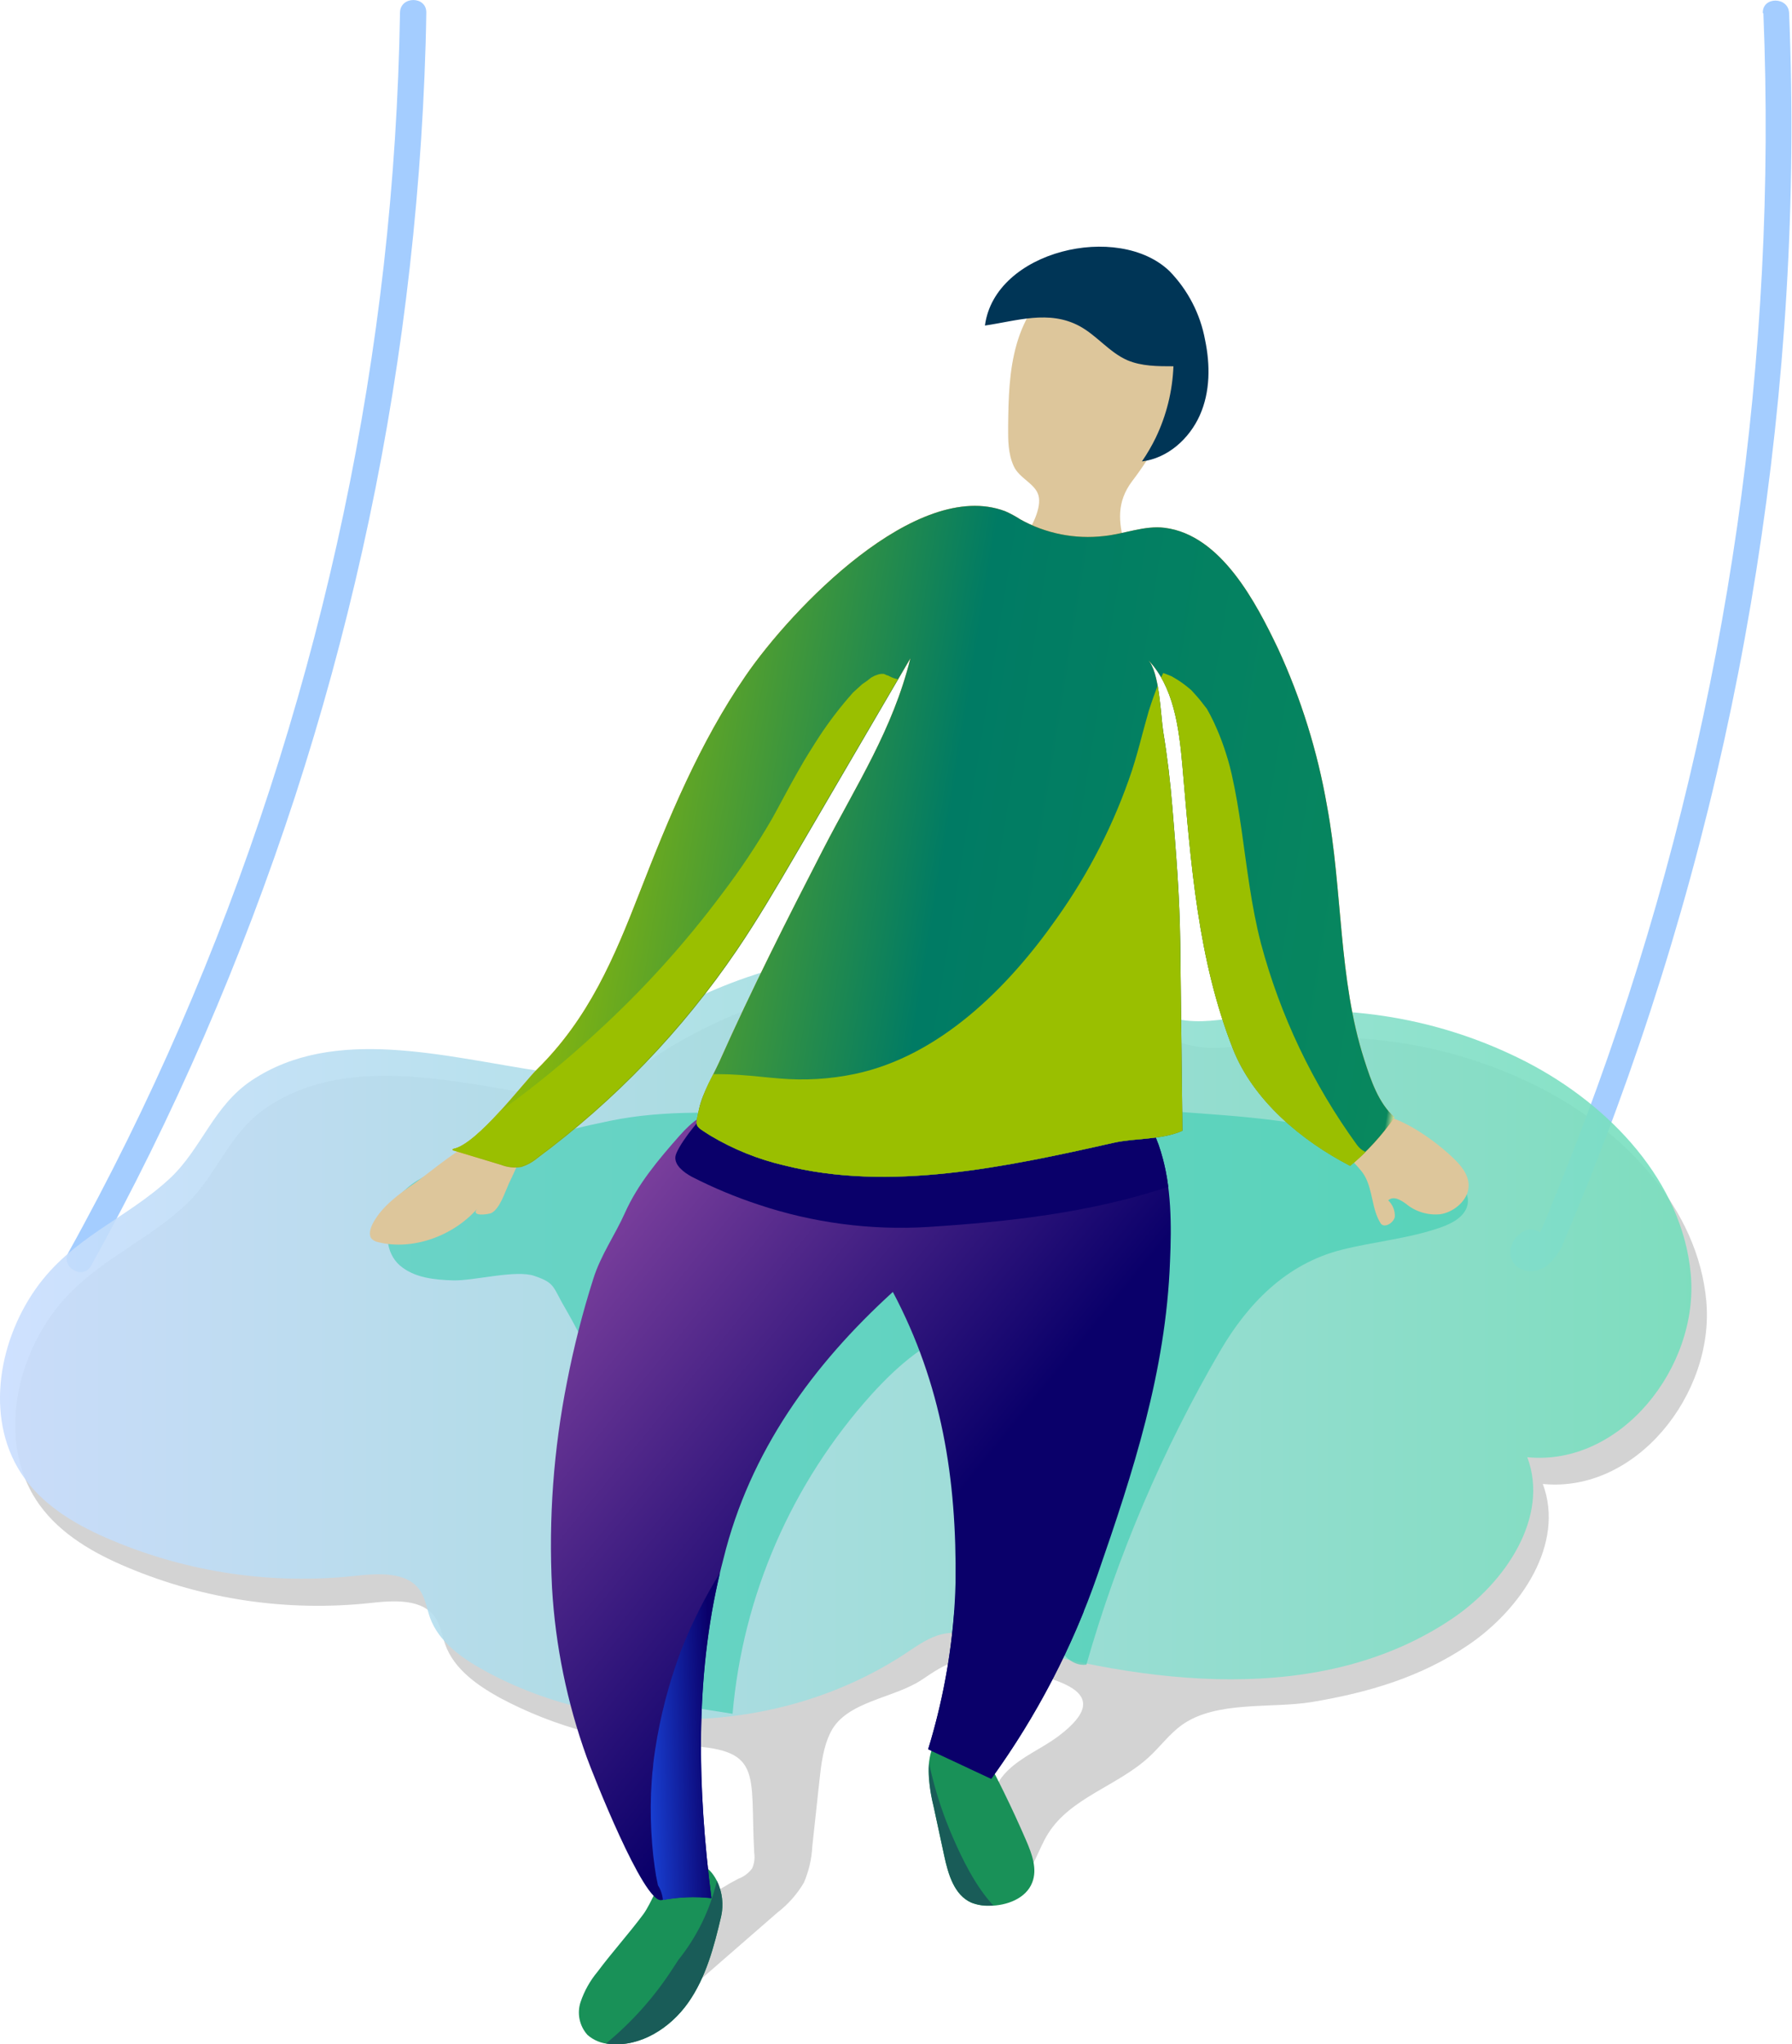 <svg width="371" height="423" viewBox="0 0 371 423" fill="none" xmlns="http://www.w3.org/2000/svg">
<path d="M244.756 80.056C242.396 87.099 238.879 93.709 234.345 99.621C231.197 103.863 231.524 107.955 232.831 112.606C230.365 113.983 227.54 114.602 224.717 114.383C222.046 114.139 219.409 113.609 216.854 112.8C215.225 112.463 213.684 111.8 212.324 110.851C213.674 108.881 215.667 105.058 215.003 102.549C214.338 100.041 211.028 99.018 209.862 96.433C208.697 93.849 208.697 91.05 208.719 88.229C208.773 82.49 208.904 76.686 210.494 71.162C212.084 65.639 215.319 60.395 220.296 57.466C228.485 52.685 239.3 57.218 244.353 64.508C246.956 68.276 246.531 73.65 245.192 78.506C245.068 79.015 244.923 79.532 244.756 80.056Z" fill="#DDC69B"/>
<path d="M239.278 90.565C241.498 85.937 242.743 80.911 242.937 75.792C239.67 75.792 236.348 75.792 233.386 74.532C229.672 72.907 227.091 69.429 223.519 67.49C217.203 64.066 210.45 66.414 203.916 67.361C205.942 51.835 231.546 45.913 242.131 56.109C245.94 60.026 248.497 64.966 249.482 70.312C250.571 75.501 250.571 81.079 248.393 85.946C246.215 90.813 241.728 94.84 236.414 95.475C237.492 93.912 238.45 92.271 239.278 90.565Z" fill="#003556"/>
<g style="mix-blend-mode:multiply">
<path d="M10.509 272.309C2.483 283.744 0.011 300.1 8.212 311.427C12.622 317.522 19.472 321.441 26.453 324.348C42.275 330.997 59.557 333.525 76.648 331.692C81.505 331.153 87.463 330.733 90.163 334.75C91.252 336.408 91.525 338.475 92.2 340.338C93.997 345.323 98.734 348.672 103.374 351.245C114.919 357.431 127.777 360.836 140.903 361.184C158.241 361.797 155.224 366.427 156.15 383.44C156.304 384.51 156.157 385.602 155.725 386.595C155.003 387.574 154.008 388.322 152.861 388.748C143.111 393.773 135.298 401.823 130.622 411.662C129.076 414.946 128.237 419.554 131.276 421.568L160.974 395.726C163.168 394.037 165.016 391.95 166.42 389.577C167.453 387.188 168.047 384.636 168.173 382.04L169.643 368.463C170.024 364.995 170.427 361.442 172.017 358.33C175.285 351.977 185.086 351.439 190.858 347.563C193.189 346.023 195.519 344.333 198.253 343.687C201.814 342.857 205.506 343.945 209.013 344.979C217.137 347.369 232.21 349.458 219.054 359.299C215.645 361.84 211.529 363.466 208.523 366.47C202.184 372.78 203.306 384.775 210.701 389.793C213.903 387.23 214.828 382.837 217.007 379.381C221.668 371.94 231.437 369.518 237.895 363.542C240.236 361.388 242.142 358.739 244.745 356.887C251.9 351.827 263.259 353.571 271.645 352.171C283.211 350.244 294.101 347.057 303.903 340.435C314.935 332.984 324.029 319.417 319.411 307.056C338.753 308.983 354.98 288.385 353.259 269.24C351.538 250.096 336.531 234.246 319.313 225.309C301.719 216.24 281.693 212.851 262.05 215.618C257.694 216.253 253.207 217.19 248.796 216.695C243.405 216.07 238.548 213.357 233.637 211.074C200.268 195.558 158.186 200.447 129.359 223.177C127.3 224.803 125.22 226.558 122.683 227.247C120.364 227.737 117.966 227.737 115.648 227.247C95.206 224.178 72.423 217.653 55.292 229.088C47.374 234.375 44.978 243.161 38.422 249.32C29.307 257.794 18.035 261.585 10.509 272.309Z" fill="#D3D3D3"/>
</g>
<path d="M365.075 2.756C365.801 20.523 365.703 38.289 364.781 56.056C363.859 73.822 362.149 91.43 359.652 108.881C357.118 126.475 353.793 143.932 349.676 161.254C345.559 178.575 340.666 195.666 334.995 212.528C332.186 220.884 329.187 229.171 326 237.39C324.381 241.575 322.711 245.742 320.99 249.891C320.206 251.797 319.487 253.768 318.551 255.609C318.263 256.193 317.896 256.736 317.462 257.224C316.939 257.784 316.579 257.536 317.298 257.892C318.017 258.247 318.115 258.871 318.115 259.561C318.115 259.259 317.919 259.668 318.115 259.464C318.311 259.259 318.028 259.464 318.039 259.464C317.877 259.575 317.696 259.655 317.505 259.701C317.211 259.701 314.75 257.795 314.88 258.495C315.079 259.18 315.541 259.762 316.168 260.114C316.796 260.466 317.537 260.561 318.235 260.379C318.925 260.178 319.508 259.72 319.862 259.1C320.216 258.481 320.312 257.75 320.13 257.062C320.049 256.616 319.874 256.191 319.616 255.815C319.358 255.44 319.022 255.123 318.632 254.884C318.242 254.645 317.805 254.49 317.35 254.43C316.895 254.369 316.432 254.404 315.991 254.532C315.245 254.814 314.575 255.264 314.036 255.848C313.497 256.431 313.104 257.131 312.887 257.892C312.598 258.721 312.603 259.623 312.902 260.45C313.201 261.276 313.776 261.976 314.532 262.436C315.517 262.919 316.626 263.096 317.715 262.945C318.803 262.793 319.82 262.319 320.631 261.585C322.109 260.199 323.23 258.481 323.898 256.578C324.845 254.36 325.771 252.131 326.697 249.902C328.526 245.445 330.305 240.962 332.033 236.454C338.916 218.429 344.902 200.103 349.992 181.475C355.081 162.847 359.238 144.033 362.462 125.032C365.693 106.052 368.001 86.94 369.388 67.695C370.775 48.45 371.196 29.198 370.651 9.938C370.586 7.527 370.499 5.125 370.401 2.713C370.27 -0.732 364.825 -0.754 364.956 2.713L365.075 2.756Z" fill="#A4CDFF"/>
<path d="M82.812 2.606C82.529 20.049 81.411 37.453 79.458 54.817C77.505 72.045 74.728 89.183 71.127 106.232C67.496 123.395 63.064 140.357 57.829 157.119C52.594 173.88 46.601 190.283 39.849 206.326C33.111 222.37 25.597 238.069 17.305 253.423C16.274 255.347 15.225 257.263 14.158 259.173C12.481 262.22 17.174 264.934 18.863 261.897C27.423 246.457 35.22 230.635 42.256 214.434C49.291 198.233 55.568 181.687 61.086 164.796C66.516 148.106 71.148 131.194 74.982 114.06C78.852 96.789 81.879 79.367 84.065 61.794C86.25 44.222 87.6 26.671 88.116 9.141C88.181 6.988 88.225 4.835 88.258 2.606C88.312 -0.861 82.867 -0.861 82.812 2.606Z" fill="#A4CDFF"/>
<path opacity="0.89" d="M7.362 266.731C-0.664 278.167 -3.136 294.522 5.064 305.85C9.42 311.944 16.325 315.863 23.306 318.771C39.124 325.405 56.398 327.922 73.479 326.082C78.336 325.554 84.293 325.134 86.994 329.14C88.083 330.798 88.356 332.865 89.031 334.739C90.828 339.724 95.565 343.062 100.216 345.635C127.039 360.365 162.151 358.912 187.635 342.018C189.965 340.478 192.296 338.787 195.029 338.141C198.591 337.312 202.282 338.411 205.789 339.433C237.198 348.661 273.627 353.173 300.69 334.9C311.722 327.438 320.816 313.871 316.198 301.521C335.54 303.448 351.767 282.861 350.046 263.706C348.326 244.55 333.329 228.711 316.111 219.785C298.513 210.718 278.484 207.329 258.837 210.094C254.481 210.73 250.005 211.667 245.584 211.171C240.193 210.547 235.336 207.823 230.424 205.54C197.066 190.024 154.974 194.912 126.146 217.642C124.088 219.268 122.008 221.024 119.47 221.723C117.151 222.208 114.754 222.208 112.435 221.723C91.993 218.665 69.221 212.13 52.09 223.565C44.161 228.862 41.776 237.638 35.209 243.797C26.159 252.217 14.898 256.007 7.362 266.731Z" fill="url(#paint0_linear)"/>
<g style="mix-blend-mode:multiply" opacity="0.66">
<path d="M233.201 229.099C209.35 226.461 185.282 228.69 161.323 230.919C149.997 230.09 137.472 229.616 126.353 231.909C115.196 234.184 104.219 237.25 93.507 241.083C90.24 242.257 86.907 243.549 84.293 245.821C81.68 248.093 81.832 248.448 82.453 251.84C79.186 253.993 79.839 259.291 82.769 261.832C85.698 264.373 89.891 264.826 93.79 264.933C98.146 265.062 106.772 262.661 110.66 264.018C115.103 265.547 114.308 266.171 117.259 271.125C122.788 280.686 126.782 291.039 129.097 301.812C132.06 314.657 133.835 327.804 137.897 340.349C139.052 343.913 140.075 349.296 140.968 352.925L151.663 354.615C153.796 330.113 163.876 306.947 180.403 288.568C185.849 282.57 192.209 276.971 200.006 274.764C207.804 272.557 217.366 274.592 221.853 281.311C224.674 285.521 225.12 290.818 225.207 295.868C225.305 307.252 223.596 318.581 220.143 329.441C219.185 332.445 218.085 335.557 218.564 338.68C219.043 341.802 221.755 344.839 224.913 344.462C231.394 321.779 240.693 299.977 252.597 279.555C258.336 269.714 266.319 261.52 277.646 258.634C284.507 256.89 291.673 256.309 298.338 253.95C300.657 253.132 303.162 251.797 303.783 249.45C305.961 240.965 279.53 234.763 273.736 233.514C260.482 230.596 246.662 230.585 233.201 229.099Z" fill="#41CEB3"/>
</g>
<path d="M192.83 362.293C191.664 366.04 192.481 370.078 193.309 373.911L195.487 384.021C196.304 387.812 197.545 392.151 201.117 393.712C202.292 394.167 203.548 394.379 204.809 394.337C208.403 394.337 212.433 392.851 213.707 389.513C214.796 386.735 213.652 383.634 212.476 380.899C209.528 374.072 206.261 367.407 202.675 360.904C202.349 360.21 201.882 359.591 201.302 359.084C199.255 357.555 193.559 359.956 192.83 362.293Z" fill="#199158"/>
<path d="M123.707 407.99C122.152 409.854 120.96 411.986 120.189 414.278C119.813 415.43 119.746 416.659 119.995 417.844C120.243 419.029 120.798 420.13 121.605 421.04C122.883 422.176 124.517 422.845 126.233 422.935C132.626 423.581 138.79 419.619 142.471 414.386C146.152 409.153 147.829 402.789 149.289 396.566C150.89 389.718 145.216 381.244 138.398 387.489C136.22 389.535 135 393.583 133.181 396.103C130.176 400.141 126.745 403.92 123.707 407.99Z" fill="#199158"/>
<path d="M197.196 380.016C195.435 375.966 194.018 371.777 192.96 367.494C192.742 366.611 192.524 365.717 192.328 364.813C192.189 367.863 192.52 370.916 193.308 373.868C194.038 377.238 194.757 380.609 195.487 383.979C196.303 387.769 197.545 392.108 201.117 393.669C202.292 394.124 203.548 394.337 204.809 394.294H205.658C201.89 390.202 199.244 384.722 197.196 380.016Z" fill="#195C58"/>
<path d="M148.417 389.19C147.02 395.151 144.301 400.73 140.456 405.524C140.043 406.17 139.629 406.816 139.204 407.441C135.449 413.234 130.817 418.423 125.471 422.828L126.233 422.935C132.626 423.581 138.79 419.619 142.482 414.386C146.174 409.153 147.829 402.789 149.289 396.566C149.845 394.08 149.538 391.482 148.417 389.19Z" fill="#195C58"/>
<path d="M98.789 250.128C93.627 255.932 85.263 258.742 78.358 257.041C77.851 256.954 77.379 256.726 76.997 256.384C76.256 255.598 76.626 254.23 77.182 253.154C79.088 249.568 82.627 247.048 86.003 244.712C89.379 242.375 106.282 227.796 108.209 235.377C108.895 238.069 106.423 242.505 105.28 245.067C104.539 246.704 103.526 249.934 101.838 250.946C101.207 251.312 97.341 251.818 98.789 250.128Z" fill="#DDC69B"/>
<path d="M301.202 239.953C302.879 241.589 304.469 243.754 303.957 246.241C303.446 248.728 300.777 250.893 298.153 251.248C296.889 251.372 295.613 251.246 294.399 250.876C293.185 250.506 292.058 249.9 291.085 249.094C289.996 248.308 288.514 247.382 287.404 248.373C287.858 248.808 288.215 249.333 288.452 249.914C288.688 250.494 288.799 251.118 288.776 251.743C288.558 253.046 286.663 254.166 285.89 253.207C283.973 250.311 284.256 246.23 282.481 243.226C281.033 240.782 277.755 238.919 277.907 235.689C278.059 232.459 281.414 230.52 284.539 230.585C290.017 230.682 297.728 236.496 301.202 239.953Z" fill="#DDC69B"/>
<path d="M240.323 238.284C239.181 234.422 237.188 230.859 234.486 227.85C234.183 227.435 233.794 227.088 233.345 226.832C232.897 226.576 232.398 226.416 231.883 226.364C230.88 226.538 229.974 227.066 229.335 227.85C217.736 238.715 198.46 239.102 183.485 240.103C174.686 240.696 163.882 240.642 156.825 234.623C154.647 232.803 152.697 230.456 149.92 230.004C146.294 229.412 143.092 232.276 140.663 235.021C136.307 239.953 132.038 245.014 129.381 250.968C127.3 255.609 124.404 259.647 122.846 264.567C120.619 271.561 118.801 278.676 117.401 285.876C114.602 299.921 113.556 314.251 114.286 328.548C114.982 340.516 117.403 352.325 121.474 363.617C122.672 366.923 133.269 393.884 136.95 393.163C140.348 392.498 143.83 392.353 147.274 392.732C144.301 369.335 143.745 345.28 149.79 322.485C155.235 300.369 168.238 282.441 184.847 267.324C194.997 286.468 198.079 306.033 197.828 327.438C197.533 339.123 195.635 350.714 192.187 361.894L205.256 368.01C214.611 355.089 222.011 340.888 227.222 325.856C234.595 304.59 241.38 283.798 242.229 261.025C242.567 253.487 242.534 245.39 240.323 238.284Z" fill="url(#paint1_linear)"/>
<g style="mix-blend-mode:multiply">
<path style="mix-blend-mode:multiply" d="M149.049 325.5C147.525 327.934 146.098 330.432 144.802 333.037C143.985 334.663 143.201 336.268 142.471 337.969C142.145 338.712 141.829 339.476 141.513 340.23C141.339 340.65 141.164 341.081 141.001 341.501L140.816 341.996C138.429 348.453 136.7 355.13 135.654 361.927C135.501 362.906 135.371 363.897 135.251 364.898C135.251 365.264 134.989 367.612 135.098 366.212C134.979 367.838 134.848 369.442 134.783 371.079C134.657 374.555 134.734 378.035 135.011 381.502C135.142 383.171 135.327 384.84 135.567 386.487C135.632 386.961 135.708 387.424 135.784 387.887V387.962C135.926 388.684 136.068 389.394 136.22 390.116C136.8 391.033 137.151 392.074 137.244 393.152C140.554 392.537 143.937 392.41 147.285 392.775C144.453 370.368 143.822 347.39 149.049 325.5Z" fill="url(#paint2_linear)"/>
</g>
<g style="mix-blend-mode:multiply">
<path style="mix-blend-mode:multiply" d="M157.021 249.256C168.286 253.027 180.185 254.599 192.056 253.886C208.893 252.809 225.665 250.946 241.87 245.584C241.564 243.112 241.046 240.67 240.323 238.284C239.181 234.422 237.188 230.859 234.486 227.85C234.183 227.435 233.794 227.088 233.346 226.832C232.897 226.576 232.399 226.416 231.883 226.364C230.88 226.538 229.974 227.066 229.335 227.85C217.736 238.715 198.46 239.102 183.485 240.103C174.686 240.696 163.882 240.642 156.825 234.623C154.146 232.232 150.367 228.238 146.359 230.477C144.595 231.468 140.01 237.584 139.825 239.35C139.64 241.116 141.535 242.58 143.244 243.506C147.678 245.774 152.284 247.697 157.021 249.256Z" fill="url(#paint3_linear)"/>
</g>
<g style="mix-blend-mode:multiply">
<path style="mix-blend-mode:multiply" d="M220.459 335.352C213.086 338.497 204.014 338.109 197.589 333.199C196.836 342.956 195.01 352.603 192.143 361.97L205.212 368.086C213.009 357.315 219.453 345.647 224.401 333.339C223.132 334.093 221.815 334.765 220.459 335.352Z" fill="url(#paint4_linear)"/>
</g>
<path d="M93.866 237.821L93.943 237.702C98.811 236.712 108.449 223.963 111.128 221.325C121.899 210.741 127.159 198.207 132.441 184.63C138.442 169.221 144.824 153.727 154.375 139.826C163.926 125.925 189.769 98.91 208.076 105.769C209.167 106.246 210.216 106.812 211.213 107.459C216.479 110.409 222.561 111.62 228.572 110.915C232.798 110.485 236.958 108.687 241.129 109.214C252.859 110.689 260.112 124.87 264.566 134.162C269.359 144.545 272.775 155.496 274.727 166.745C277.994 184.21 277.057 202.6 282.448 219.29C283.853 223.651 285.367 228.162 288.689 231.199C286.113 234.935 283.027 238.301 279.519 241.202C269.488 236.012 259.48 227.689 255.265 217.018C247.969 198.509 246.553 178.664 244.799 158.454C244.092 150.475 242.992 142.001 237.633 136.488C240.106 139.029 240.258 147.912 240.846 151.563C241.685 156.645 242.284 161.792 242.708 166.982C243.471 176.156 244.233 185.717 244.342 194.977L244.799 233.977C240.323 235.926 235.161 235.43 230.544 236.464C208.033 241.536 184.008 246.618 162.368 241.137C156.993 239.893 151.848 237.821 147.121 235C143.593 232.76 143.931 233.255 144.758 229.347C145.433 226.203 147.601 222.639 148.951 219.656C155.573 204.818 162.946 190.25 170.427 175.736C177.321 162.373 184.836 150.97 188.484 136.208C180.498 149.847 172.511 163.507 164.525 177.189C160.691 183.747 156.836 190.315 152.545 196.635C141.293 213.186 127.303 227.747 111.161 239.705C110.202 240.503 109.091 241.104 107.893 241.471C106.487 241.696 105.046 241.54 103.722 241.019L93.67 237.993L93.866 237.821Z" fill="#FC9E2D"/>
<path d="M93.866 237.821L93.943 237.702C98.811 236.712 108.449 223.963 111.128 221.325C121.899 210.741 127.159 198.207 132.441 184.63C138.442 169.221 144.824 153.727 154.375 139.826C163.926 125.925 189.769 98.91 208.076 105.769C209.167 106.246 210.216 106.812 211.213 107.459C216.479 110.409 222.561 111.62 228.572 110.915C232.798 110.485 236.958 108.687 241.129 109.214C252.859 110.689 260.112 124.87 264.566 134.162C269.359 144.545 272.775 155.496 274.727 166.745C277.994 184.21 277.057 202.6 282.448 219.29C283.853 223.651 285.367 228.162 288.689 231.199C286.113 234.935 283.027 238.301 279.519 241.202C269.488 236.012 259.48 227.689 255.265 217.018C247.969 198.509 246.553 178.664 244.799 158.454C244.092 150.475 242.992 142.001 237.633 136.488C240.106 139.029 240.258 147.912 240.846 151.563C241.685 156.645 242.284 161.792 242.708 166.982C243.471 176.156 244.233 185.717 244.342 194.977L244.799 233.977C240.323 235.926 235.161 235.43 230.544 236.464C208.033 241.536 184.008 246.618 162.368 241.137C156.993 239.893 151.848 237.821 147.121 235C143.593 232.76 143.931 233.255 144.758 229.347C145.433 226.203 147.601 222.639 148.951 219.656C155.573 204.818 162.946 190.25 170.427 175.736C177.321 162.373 184.836 150.97 188.484 136.208C180.498 149.847 172.511 163.507 164.525 177.189C160.691 183.747 156.836 190.315 152.545 196.635C141.293 213.186 127.303 227.747 111.161 239.705C110.202 240.503 109.091 241.104 107.893 241.471C106.487 241.696 105.046 241.54 103.722 241.019L93.67 237.993L93.866 237.821Z" fill="url(#paint5_linear)"/>
<path style="mix-blend-mode:multiply" d="M240.389 140.181C240.419 140.126 240.444 140.068 240.465 140.009L240.825 139.255C241.336 139.438 241.837 139.643 242.338 139.848L242.6 139.955L242.883 140.128L243.809 140.677C244.645 141.213 245.446 141.803 246.205 142.443L246.564 142.744L246.749 142.927L247.718 144.004C248.383 144.736 248.971 145.522 249.57 146.297L249.864 146.663L250.038 146.986C250.223 147.32 250.408 147.654 250.583 147.988C251.073 148.925 251.519 149.872 251.933 150.841C252.664 152.526 253.304 154.247 253.85 155.999C254.126 156.846 254.376 157.707 254.601 158.583L254.993 160.187C255.843 163.902 256.453 167.725 257.008 171.493C258.152 179.45 259.045 187.451 261.048 195.182C265.052 210.171 271.791 224.311 280.935 236.906C281.39 237.54 282.006 238.045 282.721 238.37C281.697 239.382 280.63 240.351 279.519 241.256C269.489 236.076 259.48 227.753 255.266 217.083C247.969 198.573 246.553 178.729 244.8 158.518C244.233 152.144 243.417 145.414 240.389 140.181Z" fill="url(#paint6_linear)"/>
<path style="mix-blend-mode:multiply" d="M93.943 237.702C96.415 237.196 100.107 233.665 103.505 229.971C110.593 224.887 117.344 219.359 123.718 213.422C133.183 204.762 141.799 195.237 149.452 184.974C153.237 180.011 156.704 174.818 159.831 169.426C161.16 167.046 162.412 164.624 163.73 162.244C164.59 160.672 165.494 159.132 166.376 157.582C166.417 157.499 166.464 157.42 166.518 157.345L167.302 156.053C167.803 155.245 168.304 154.438 168.816 153.641C170.853 150.408 173.128 147.327 175.622 144.424C175.927 144.068 176.243 143.735 176.559 143.347L176.657 143.25C177.256 142.69 177.844 142.173 178.476 141.592C179.126 141.167 179.751 140.707 180.349 140.214L181.046 139.837L181.612 139.632C181.725 139.609 181.835 139.573 181.939 139.525L182.429 139.438H182.973L183.311 139.578C183.456 139.687 183.63 139.751 183.812 139.761C183.943 139.837 184.084 139.901 184.226 139.966C184.743 140.243 185.302 140.436 185.881 140.537L164.492 177.06C160.659 183.617 156.803 190.185 152.512 196.506C141.26 213.057 127.27 227.617 111.128 239.576C110.169 240.374 109.058 240.975 107.861 241.342C106.455 241.567 105.013 241.411 103.69 240.89L93.638 237.864L93.768 237.724L93.943 237.702Z" fill="url(#paint7_linear)"/>
<path style="mix-blend-mode:multiply" d="M147.688 222.262H148.777C150.236 222.262 151.674 222.316 153.133 222.423C155.878 222.606 158.578 222.929 161.334 223.155C166.587 223.611 171.88 223.292 177.038 222.208C194.463 218.515 208.621 204.496 218.782 190.013C225.461 180.639 230.705 170.343 234.345 159.455C235.161 156.925 235.858 154.384 236.523 151.832C236.784 150.895 237.034 149.958 237.296 149.011C237.405 148.602 237.525 148.192 237.644 147.783C237.644 147.697 237.949 146.706 237.982 146.642C238.483 145.059 239.071 143.465 239.659 141.904C240.291 145.35 240.487 149.441 240.835 151.595C241.674 156.677 242.273 161.824 242.698 167.014C243.46 176.188 244.222 185.749 244.331 195.009L244.799 233.977C240.323 235.926 235.161 235.43 230.544 236.464C208.033 241.536 184.008 246.618 162.368 241.137C156.993 239.893 151.848 237.821 147.122 235C143.593 232.76 143.931 233.255 144.758 229.347C145.448 226.879 146.432 224.501 147.688 222.262Z" fill="url(#paint8_linear)"/>
<defs>
<linearGradient id="paint0_linear" x1="6.39664e-05" y1="276.153" x2="350.177" y2="276.153" gradientUnits="userSpaceOnUse">
<stop stop-color="#C9DDFF"/>
<stop offset="1" stop-color="#74DFBC"/>
</linearGradient>
<linearGradient id="paint1_linear" x1="101.486" y1="243.708" x2="211.989" y2="333.459" gradientUnits="userSpaceOnUse">
<stop stop-color="#974FA9"/>
<stop offset="0.82" stop-color="#0A006A"/>
</linearGradient>
<linearGradient id="paint2_linear" x1="134.185" y1="359.612" x2="150.367" y2="359.011" gradientUnits="userSpaceOnUse">
<stop stop-color="#183ED0"/>
<stop offset="0.82" stop-color="#0A006A"/>
</linearGradient>
<linearGradient id="paint3_linear" x1="-25074.5" y1="-26121.4" x2="-15535.2" y2="-26121.4" gradientUnits="userSpaceOnUse">
<stop stop-color="#183ED0"/>
<stop offset="0.82" stop-color="#0A006A"/>
</linearGradient>
<linearGradient id="paint4_linear" x1="-6360.1" y1="-29299.9" x2="-5372.69" y2="-29299.9" gradientUnits="userSpaceOnUse">
<stop stop-color="#183ED0"/>
<stop offset="0.82" stop-color="#0A006A"/>
</linearGradient>
<linearGradient id="paint5_linear" x1="297.44" y1="178.643" x2="109.331" y2="148.202" gradientUnits="userSpaceOnUse">
<stop stop-color="#F7F2A7"/>
<stop offset="0.01" stop-color="#08885E"/>
<stop offset="0.53" stop-color="#007B64"/>
<stop offset="1" stop-color="#9ABF00"/>
</linearGradient>
<linearGradient id="paint6_linear" x1="-12438.9" y1="-101977" x2="-4904.63" y2="-101977" gradientUnits="userSpaceOnUse">
<stop stop-color="#F7F2A7"/>
<stop offset="0.01" stop-color="#08885E"/>
<stop offset="0.53" stop-color="#007B64"/>
<stop offset="1" stop-color="#9ABF00"/>
</linearGradient>
<linearGradient id="paint7_linear" x1="-27528.7" y1="-101554" x2="-11125" y2="-101554" gradientUnits="userSpaceOnUse">
<stop stop-color="#F7F2A7"/>
<stop offset="0.01" stop-color="#08885E"/>
<stop offset="0.53" stop-color="#007B64"/>
<stop offset="1" stop-color="#9ABF00"/>
</linearGradient>
<linearGradient id="paint8_linear" x1="-29982.8" y1="-101173" x2="-12089.3" y2="-101173" gradientUnits="userSpaceOnUse">
<stop stop-color="#F7F2A7"/>
<stop offset="0.01" stop-color="#08885E"/>
<stop offset="0.53" stop-color="#007B64"/>
<stop offset="1" stop-color="#9ABF00"/>
</linearGradient>
</defs>
</svg>
